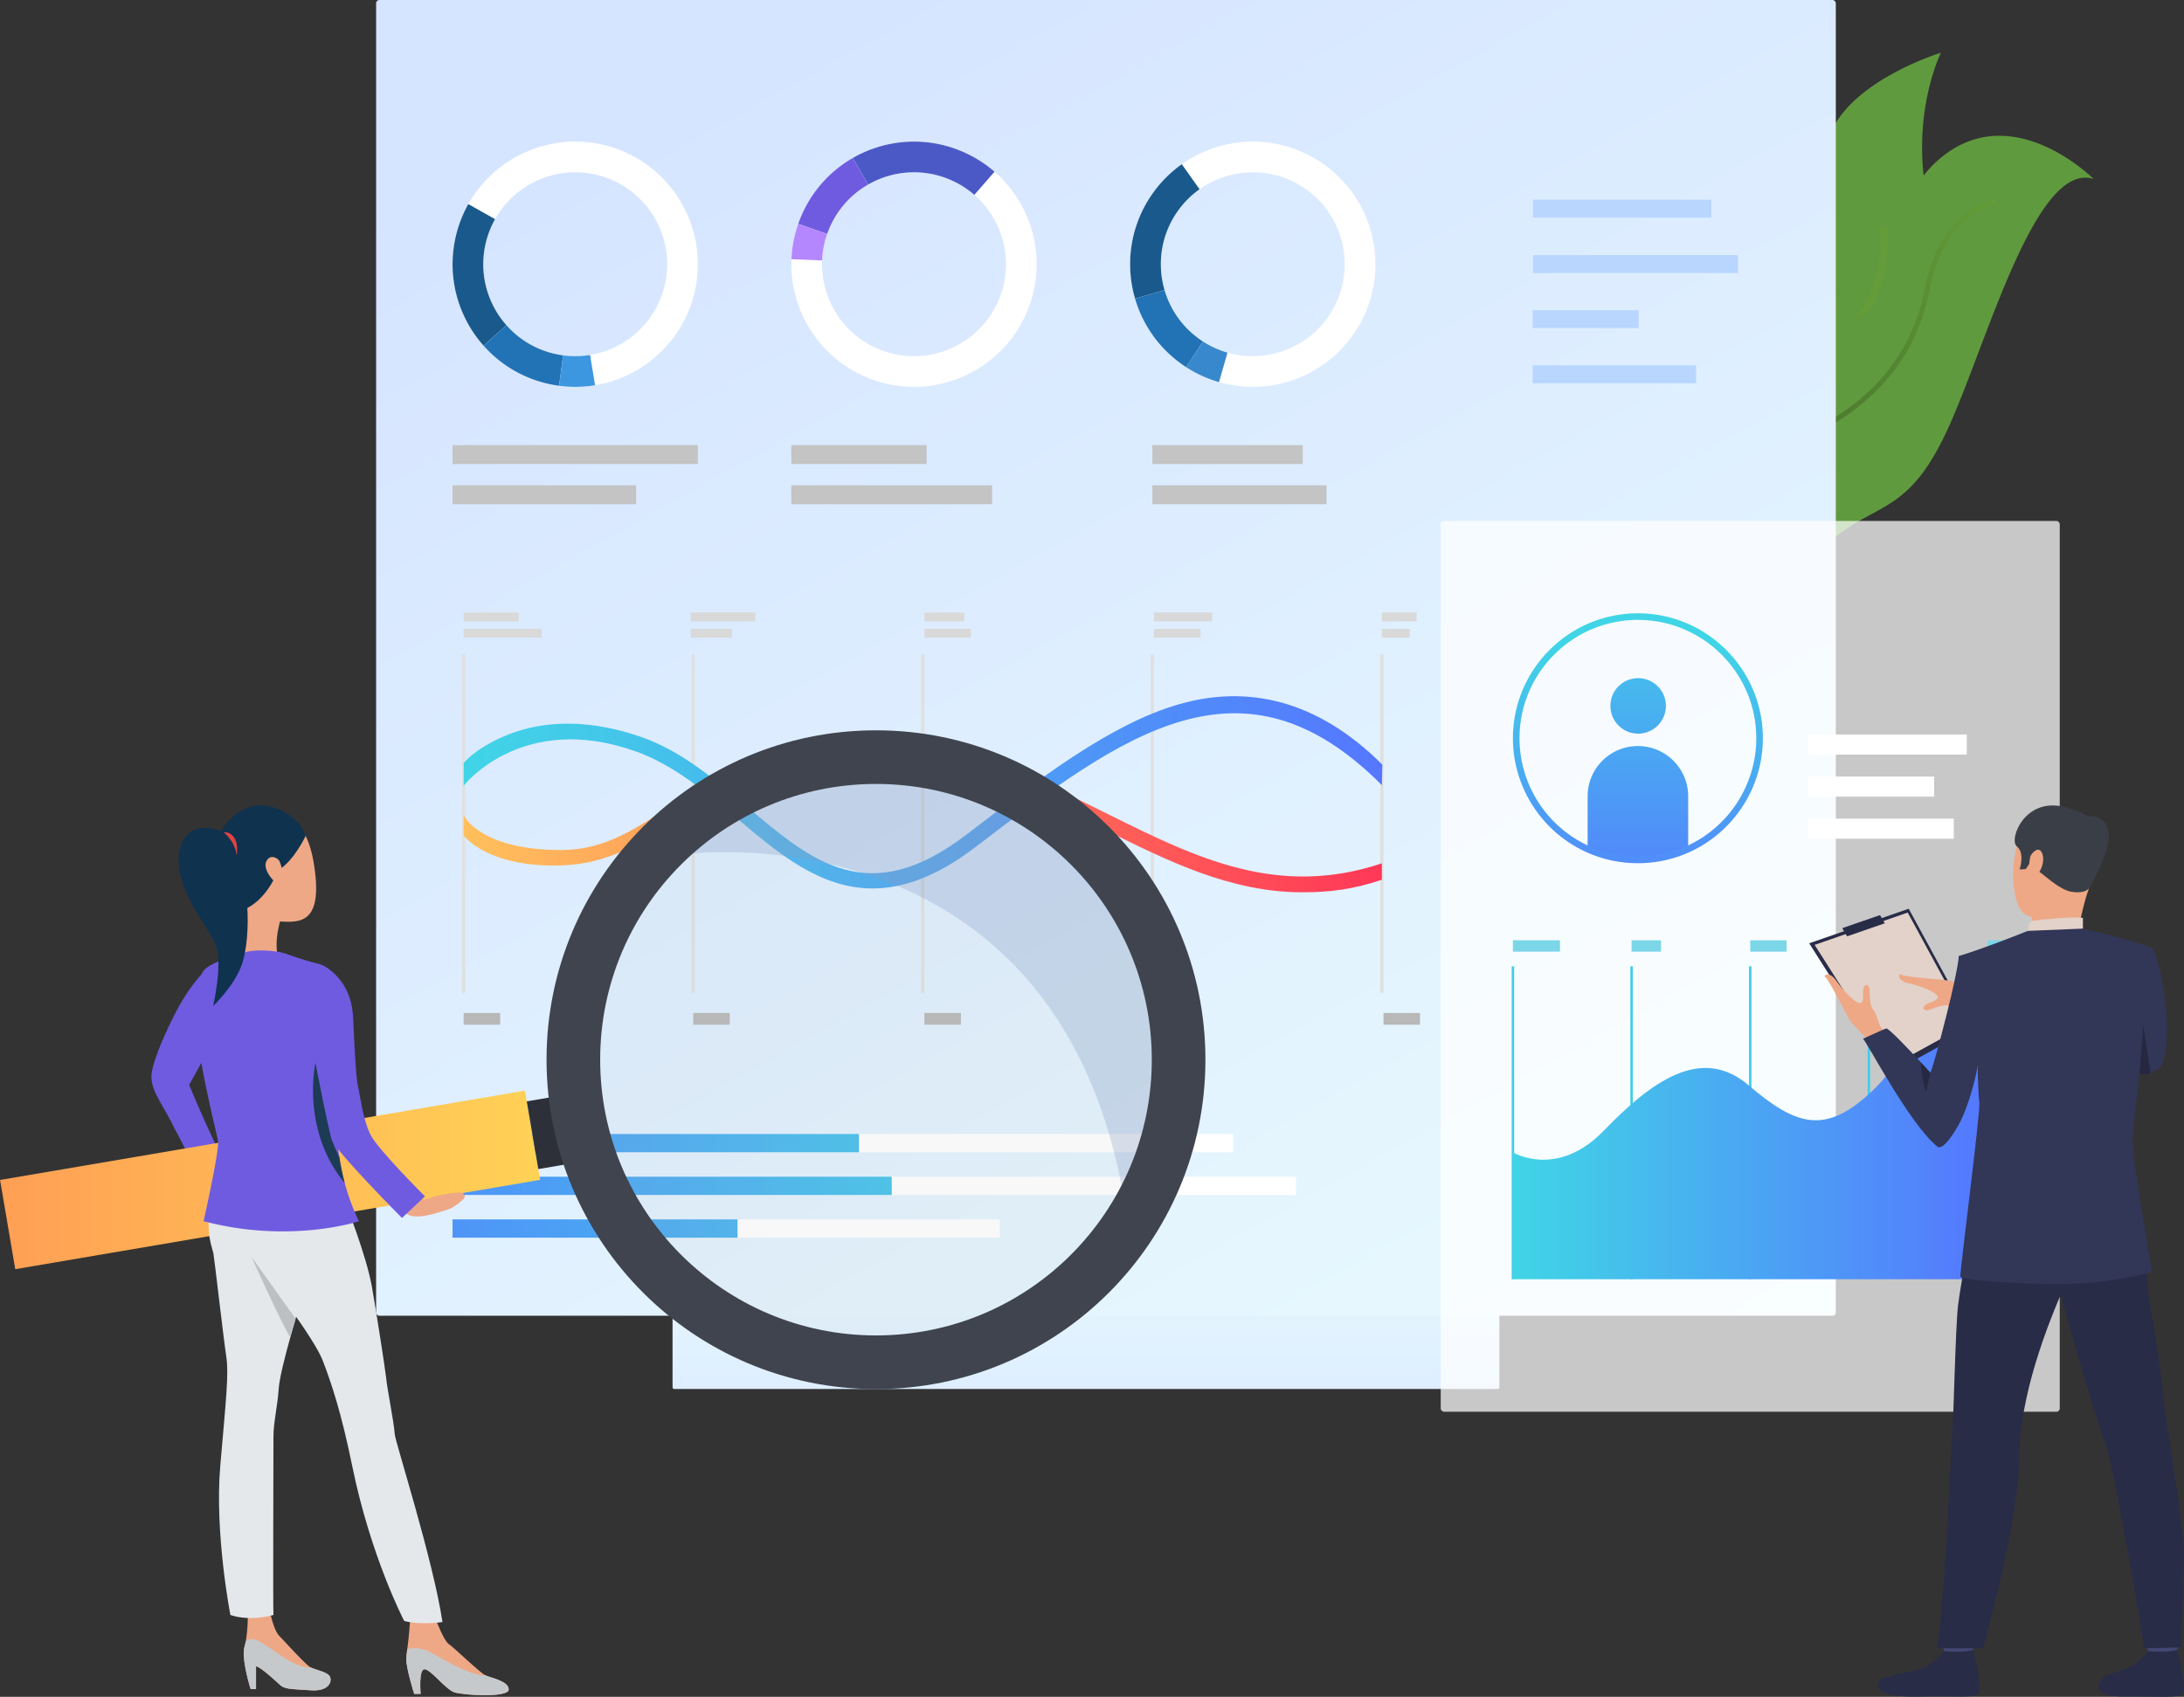<svg xmlns="http://www.w3.org/2000/svg" xmlns:xlink="http://www.w3.org/1999/xlink" viewBox="0 0 8166.67 6346.4">
<rect x="0" y="0" width="8166.67" height="6346.4" fill="#333333" stroke="none"/>
<defs>
<style>
.cls-1{fill:url(#linear-gradient);}
.cls-2{fill:#609a3e;}
.cls-3{fill:url(#linear-gradient-2);}
.cls-4{fill:url(#linear-gradient-3);}
.cls-5{fill:url(#linear-gradient-4);}
.cls-6{fill:#e0e0e0;}
.cls-40,.cls-7{fill:#b8b8b8;}
.cls-8{fill:#d9d9d9;}
.cls-9{fill:url(#linear-gradient-5);}
.cls-10{fill:url(#linear-gradient-6);}
.cls-11,.cls-24{fill:#fff;}
.cls-12{fill:#1a598c;}
.cls-13{fill:#2273b5;}.cls-14{fill:#3d96e0;}.cls-15{fill:#4b59c7;}.cls-16{fill:#6f5be0;}.cls-17{fill:#b487fe;}.cls-18{fill:#3788cc;}.cls-19{fill:#c4c4c4;}.cls-20{fill:#b8d6ff;}.cls-21{fill:url(#linear-gradient-7);}.cls-22{fill:url(#linear-gradient-8);}.cls-23{fill:url(#linear-gradient-9);}.cls-24{opacity:0.73;}.cls-25{fill:#42cde8;}.cls-26{fill:url(#linear-gradient-10);}.cls-27{fill:#7bd6e8;}.cls-28{fill:url(#linear-gradient-11);}.cls-29{fill:url(#linear-gradient-12);}.cls-30{fill:url(#linear-gradient-13);}.cls-31{fill:url(#linear-gradient-14);}.cls-32{fill:#2d3038;}.cls-33{fill:#eea886;}.cls-34{fill:#e4e8eb;}.cls-35{fill:#bdc0c2;}.cls-36{fill:#c6c9cc;}.cls-37{fill:#0f324f;}.cls-38{fill:#e54242;}.cls-39{fill:#1d3b54;}.cls-40{opacity:0.1;}.cls-41{fill:#869ac2;opacity:0.3;}.cls-42{fill:#3f444f; }.cls-43{fill:#292c47;}.cls-44{fill:#e2d2ca;}.cls-45{fill:#ead8cf;}.cls-46{fill:#da9b5b;}.cls-47{fill:#424773;}.cls-48{fill:#3a3f47;}.cls-49{fill:#323657;}.cls-50{fill:#252840;}

</style>
<linearGradient id="linear-gradient" x1="4060.74" y1="5687.88" x2="4060.74" y2="4355.12" gradientUnits="userSpaceOnUse">
<stop offset="0" stop-color="#d5e4ff"/><stop offset="1" stop-color="#edfffe"/>
</linearGradient>
<linearGradient id="linear-gradient-2" x1="7674.08" y1="-1966.63" x2="7674.08" y2="-3037.35" gradientTransform="translate(-1318.6 1199.96) rotate(21.23)" gradientUnits="userSpaceOnUse"><stop offset="0.01" stop-color="#3c6127"/><stop offset="1" stop-color="#639c38"/></linearGradient>
<linearGradient id="linear-gradient-3" x1="7900.07" y1="-7156.46" x2="7900.07" y2="-9077.61" gradientTransform="translate(-4441.97 1813.67) rotate(44.28)" xlink:href="#linear-gradient-2"/><linearGradient id="linear-gradient-4" x1="2740.83" y1="-46.12" x2="6490.36" y2="6692.89" xlink:href="#linear-gradient"/>
<linearGradient id="linear-gradient-5" x1="1733.79" y1="3056.4" x2="5167.3" y2="3056.4" gradientUnits="userSpaceOnUse"><stop offset="0" stop-color="#ffc05c"/><stop offset="1" stop-color="#ff3857"/></linearGradient>
<linearGradient id="linear-gradient-6" x1="1733.79" y1="2963.49" x2="5169.11" y2="2963.49" gradientUnits="userSpaceOnUse"><stop offset="0" stop-color="#40d5e6"/><stop offset="1" stop-color="#57f"/></linearGradient>
<linearGradient id="linear-gradient-7" x1="3954.47" y1="4275.52" x2="677.68" y2="4275.52" xlink:href="#linear-gradient-6"/>
<linearGradient id="linear-gradient-8" x1="3954.46" y1="4435.26" x2="677.68" y2="4435.26" xlink:href="#linear-gradient-6"/>
<linearGradient id="linear-gradient-9" x1="3954.46" y1="4594.99" x2="677.69" y2="4594.99" xlink:href="#linear-gradient-6"/>
<linearGradient id="linear-gradient-10" x1="5657.29" y1="4241.29" x2="7432.04" y2="4241.29" xlink:href="#linear-gradient-6"/>
<linearGradient id="linear-gradient-11" x1="6125.53" y1="2158.25" x2="6125.53" y2="3472.21" xlink:href="#linear-gradient-6"/>
<linearGradient id="linear-gradient-12" x1="6124.62" y1="2158.23" x2="6124.62" y2="3472.23" xlink:href="#linear-gradient-6"/>
<linearGradient id="linear-gradient-13" x1="6124.61" y1="2408.03" x2="6124.61" y2="3479.12" xlink:href="#linear-gradient-6"/>
<linearGradient id="linear-gradient-14" x1="-257.21" y1="4413.15" x2="1762.33" y2="4413.15" gradientTransform="translate(1010.88 8890.01) rotate(-170.34)" gradientUnits="userSpaceOnUse"><stop offset="0" stop-color="#ff9f55"/>
<stop offset="1" stop-color="#ffd255"/>
</linearGradient>
</defs>
<title>0Asset 32</title>
<g id="Layer_2" data-name="Layer 2">
<g id="Слой_1" data-name="Слой 1">
<rect class="cls-1" x="2514.93" y="4647.33" width="3091.62" height="547.66" rx="5.77"/>
<path class="cls-2" d="M6990.67,1556.42c-192.62,37.44-265.3,411.69-278.64,491.5-1.71,9.53-2.44,14.94-2.44,14.94a550.53,550.53,0,0,1-39.23-40c-211.7-237.27-312.45-719.11-48-841.19,280.37-129.41,163.06-400.05,208-634.13s427.48-350.29,427.48-350.29-136.11,271.49-30.1,630.4S7206.38,1514.43,6990.67,1556.42Z"/><path class="cls-3" d="M6709.59,2062.86a550.53,550.53,0,0,1-39.23-40c-65-140.59-119.61-353.88,20.73-533.17,50.24-64.17,95.41-116.91,135.3-163.52,141.93-166,213.23-249.2,203.68-481.29l28.05,1.63c9.93,240.57-67.82,331.38-208.87,496.24-39.65,46.41-84.61,99-134.53,162.73-144.76,185.12-71.14,409.4-2.69,542.43C6710.32,2057.45,6709.59,2062.86,6709.59,2062.86Z"/>
<path class="cls-2 contact_block-sec" d="M6761.18,2106.62c-204.48,233.07-306.46,342.24-429.1,218.31a196,196,0,0,1-15.45-17.51,372.12,372.12,0,0,1-29.92-43.7c-145.07-243.45,40.45-891.26,490.9-1000.17s213.55-439,469.22-664.35c273-240.57,581.86,70.23,581.86,70.23-213.86-68.32-392.91,592.28-537.12,916.84C7117.14,1978.84,6990.25,1845.57,6761.18,2106.62Z"/>
<path class="cls-4" d="M6332.08,2324.93a196,196,0,0,1-15.45-17.51c45.28-218.59,198.88-573.4,387.88-660.78,289.68-134,442.17-310.16,494.28-571.06,61.33-307.24,263.41-329.84,265.46-330l1.65,18.2c-1.87.22-190.71,22.2-249.24,315.46-53.33,267.13-208.94,447.22-504.6,584-102.85,47.57-210,188.65-293.85,387.08C6375.34,2151.9,6346.49,2249.47,6332.08,2324.93Z"/><rect class="cls-5" x="1406.42" width="5458.25" height="4921.16" rx="11.81"/><rect class="cls-6" x="1727.74" y="2447.08" width="12.07" height="1266.58"/><rect class="cls-6" x="2586.12" y="2447.08" width="12.07" height="1266.58"/><rect class="cls-6" x="3444.5" y="2447.08" width="12.07" height="1266.58"/><rect class="cls-6" x="4302.87" y="2447.08" width="12.08" height="1266.58"/><rect class="cls-6" x="5161.25" y="2447.08" width="12.07" height="1266.58"/><rect class="cls-7" x="1733.79" y="3788.7" width="136.55" height="44.03"/><rect class="cls-8" x="1733.79" y="2291.01" width="205.6" height="33.01"/><rect class="cls-8" x="1733.79" y="2352.03" width="291.64" height="33.01"/><rect class="cls-8" x="2582.9" y="2291.01" width="241.38" height="33.01"/><rect class="cls-8" x="2582.9" y="2352.03" width="154.34" height="33.01"/><rect class="cls-8" x="3456.57" y="2291.01" width="149.59" height="33.01"/><rect class="cls-8" x="3456.57" y="2352.03" width="174.33" height="33.01"/><rect class="cls-8" x="4314.95" y="2291.01" width="217.89" height="33.01"/><rect class="cls-8" x="4314.95" y="2352.03" width="174.35" height="33.01"/><rect class="cls-8" x="5167.3" y="2291.01" width="130.14" height="33.01"/><rect class="cls-8" x="5167.3" y="2352.03" width="104.12" height="33.01"/><rect class="cls-7" x="2592.17" y="3788.7" width="136.55" height="44.03"/><rect class="cls-7" x="3456.57" y="3788.7" width="136.57" height="44.03"/><rect class="cls-7" x="4314.95" y="3788.7" width="136.57" height="44.03"/><rect class="cls-7" x="5173.33" y="3788.7" width="136.57" height="44.03"/><path class="cls-9" d="M4869.83,3337.34c-267.74,0-500.47-115.74-743.1-236.39-299.54-148.95-609.28-303-1021.95-260.81-263.53,26.92-428.93,134.24-574.87,228.93-132.12,85.73-257,161.13-426.25,167.56-273.43,10.4-368.29-106.21-369.87-113.33v-74.84h0c.32,1.29,60,132.19,369.58,130.63,152.44-.76,265-73.77,395.24-158.28,151.38-98.23,323-209.56,600.31-237.9,429.22-43.88,746.55,113.91,1053.43,266.51,321.1,159.69,627.5,309.42,1014.95,179.51v61.53C5056.86,3327.48,4968.53,3337.34,4869.83,3337.34Z"/><path class="cls-10" d="M3262.76,3323c-197.63,0-354.35-132.9-507.81-263-116.36-98.64-237.06-199.5-376.41-249.25-425.25-151.83-642.81,125.41-644.75,127.84v-84.33c2.28-2.89,41.1-53.27,153.38-101.39,102.22-43.81,273.72-78.76,510.27,3.53,149.88,52.14,274.34,157.66,394.71,259.72,244.18,207,455.06,385.81,821.29,105.76,277.39-212.1,538.85-414.23,796.14-488.07,251.62-72.23,514-19.36,759.53,226.2l-1.81,76.58c-521.64-523.92-965.79-192-1518.91,231C3501.87,3279.61,3375.63,3323,3262.76,3323Z"/><path class="cls-11 contact_block-sec" d="M2241.46,538.76c-199.84-40.27-395.51,56-490.32,224.64a458.83,458.83,0,0,0-49.74,134.3c-29.52,146.63,14.43,291,106.55,395a456.51,456.51,0,0,0,252.41,145.1q15.16,3,30.32,5.08a456.56,456.56,0,0,0,134.44-2c182.76-30,336.58-169.76,375.32-362.05C2650.45,830.56,2489.73,588.78,2241.46,538.76Zm246.47,517.39c-29,144.18-144.36,249-281.38,271.45a341.86,341.86,0,0,1-100.8,1.47c-7.55-1-15.16-2.27-22.73-3.79a342.26,342.26,0,0,1-189.22-108.79c-69.09-78-102.06-186.19-79.91-296.13a344.18,344.18,0,0,1,37.29-100.67c71.07-126.42,217.78-198.63,367.63-168.45C2404.94,688.75,2525.42,870,2487.93,1056.15Z"/><path class="cls-12" d="M1893.8,1216.49,1808,1292.67c-92.12-103.94-136.07-248.34-106.55-395a458.83,458.83,0,0,1,49.74-134.3l100,56.29a344.18,344.18,0,0,0-37.29,100.67C1791.74,1030.3,1824.71,1138.54,1893.8,1216.49Z"/><path class="cls-13" d="M2105.75,1329.07l-15.07,113.78q-15.15-2-30.32-5.08A456.51,456.51,0,0,1,1808,1292.67l85.85-76.18A342.26,342.26,0,0,0,2083,1325.28C2090.59,1326.8,2098.2,1328.05,2105.75,1329.07Z"/><path class="cls-14" d="M2225.12,1440.88a456.56,456.56,0,0,1-134.44,2l15.07-113.78a341.86,341.86,0,0,0,100.8-1.47Z"/><path class="cls-11" d="M3839.61,1167.88c79.87-187.57,25.16-398.67-120.79-525.63a458.31,458.31,0,0,0-121.45-75.89c-137.62-58.59-287.93-44.74-408.36,24.42a456.46,456.46,0,0,0-193.16,217.85q-6.07,14.22-11.12,28.65a456,456,0,0,0-25.27,132.07c-7.63,185,98.15,363.95,278.62,440.81C3471.1,1509.36,3740.4,1400.9,3839.61,1167.88Zm-556.56,136.68c-135.33-57.61-214.62-191.76-208.92-330.47a342.33,342.33,0,0,1,19-99c2.52-7.2,5.28-14.38,8.31-21.49a342.19,342.19,0,0,1,144.83-163.3c90.29-51.89,203-62.27,306.15-18.32a343.87,343.87,0,0,1,91.07,56.88c109.42,95.16,150.44,253.46,90.58,394.1C3659.66,1297.63,3457.75,1378.93,3283.05,1304.56Z"/><path class="cls-15" d="M3246.25,690.27,3189,590.78c120.43-69.16,270.74-83,408.36-24.42a458.31,458.31,0,0,1,121.45,75.89l-75.35,86.58A343.87,343.87,0,0,0,3552.4,672C3449.24,628,3336.54,638.38,3246.25,690.27Z"/><path class="cls-16" d="M3093.11,875.06l-108.38-37.78q5-14.4,11.12-28.65A456.46,456.46,0,0,1,3189,590.78l57.24,99.49a342.19,342.19,0,0,0-144.83,163.3C3098.39,860.68,3095.63,867.86,3093.11,875.06Z"/><path class="cls-17" d="M2959.46,969.35a456,456,0,0,1,25.27-132.07l108.38,37.78a342.33,342.33,0,0,0-19,99Z"/><path class="cls-11" d="M4958.38,620.5c-163.5-121.77-381.55-118.27-539.29-6.3a457.73,457.73,0,0,0-102.34,100.18c-89.33,120-111.25,269.33-72.36,402.63a456.62,456.62,0,0,0,166.28,239q12.39,9.24,25.22,17.54a456.34,456.34,0,0,0,122.42,55.63c178.06,51,376.83-9.73,494-167.07C5203.56,1059,5161.51,771.76,4958.38,620.5Zm1.87,573.09c-87.84,118-236.86,163.46-370.35,125.28a342.61,342.61,0,0,1-91.78-41.74q-9.6-6.21-18.93-13.15a342.34,342.34,0,0,1-124.64-179.18c-29.16-100-12.75-211.93,54.23-301.88a343.67,343.67,0,0,1,76.73-75.11c118.23-83.95,281.74-86.59,404.33,4.7C5042.13,825.91,5073.65,1041.3,4960.25,1193.59Z"/><path class="cls-12" d="M4354.55,1084.8,4244.39,1117c-38.89-133.3-17-282.65,72.36-402.63A457.73,457.73,0,0,1,4419.09,614.2l66.42,93.61a343.67,343.67,0,0,0-76.73,75.11C4341.8,872.87,4325.39,984.83,4354.55,1084.8Z"/><path class="cls-13" d="M4498.12,1277.13l-62.23,96.44q-12.81-8.28-25.22-17.54a456.62,456.62,0,0,1-166.28-239l110.16-32.21A342.34,342.34,0,0,0,4479.19,1264Q4488.5,1270.9,4498.12,1277.13Z"/><path class="cls-18" d="M4558.31,1429.2a456.34,456.34,0,0,1-122.42-55.63l62.23-96.44a342.61,342.61,0,0,0,91.78,41.74Z"/><rect class="cls-19" x="1692.25" y="1664.77" width="917.33" height="70.74"/><rect class="cls-19" x="1692.25" y="1815.12" width="686.48" height="70.74"/><rect class="cls-19" x="2959.06" y="1664.77" width="505.82" height="70.74"/><rect class="cls-19" x="2959.06" y="1815.12" width="750.82" height="70.74"/><rect class="cls-19" x="4309.1" y="1664.77" width="562.18" height="70.74"/><rect class="cls-19" x="4309.1" y="1815.12" width="651.16" height="70.74"/><rect class="cls-20" x="5732.11" y="746.99" width="667.07" height="66.94"/><rect class="cls-20" x="5732.11" y="954.17" width="766.71" height="66.94"/><rect class="cls-20" x="5730.97" y="1160.22" width="396.67" height="66.92"/><rect class="cls-20" x="5730.97" y="1366.26" width="611.17" height="66.94"/><rect class="cls-11" x="1692.25" y="4241.29" width="2918.9" height="68.47"/><rect class="cls-11" x="1692.25" y="4401.03" width="3153.93" height="68.47"/><rect class="cls-11" x="1692.25" y="4560.76" width="2046.47" height="68.45"/><rect class="cls-21" x="1692.25" y="4241.29" width="1519.85" height="68.47"/><rect class="cls-22" x="1692.25" y="4401.03" width="1642.23" height="68.47"/><rect class="cls-23" x="1692.25" y="4560.76" width="1065.57" height="68.45"/><rect class="cls-24" x="5387.31" y="1948.41" width="2314.71" height="3331.8" rx="12.16"/><rect class="cls-25" x="5652.74" y="3614.31" width="9.13" height="1170.32"/><rect class="cls-25" x="6096.41" y="3614.31" width="9.13" height="1170.32"/><rect class="cls-25" x="6540.11" y="3614.31" width="9.13" height="1170.32"/><rect class="cls-25" x="6983.79" y="3614.31" width="9.13" height="1170.32"/><rect class="cls-25" x="7427.48" y="3614.31" width="9.11" height="1170.32"/><path class="cls-26" d="M5657.29,4310.1s164.46,99.66,339.19-80.67,363.18-322.68,541.34-170.83,287.79,189.81,466,19S7168.23,3698,7432,3698V4784.63H5657.29Z"/><rect class="cls-27" x="5657.29" y="3516.83" width="175.91" height="42.59"/><rect class="cls-27" x="6100.99" y="3516.83" width="110.24" height="42.59"/><rect class="cls-27" x="6544.67" y="3516.83" width="135.88" height="42.59"/><rect class="cls-27" x="6988.36" y="3516.83" width="209.41" height="42.59"/><rect class="cls-27" x="7432.04" y="3516.83" width="73.02" height="42.59"/><rect class="cls-11" x="6761.18" y="2747.31" width="593.28" height="75.04"/><rect class="cls-11" x="6761.18" y="3061.86" width="544.61" height="75.04"/><rect class="cls-11" x="6761.18" y="2904.57" width="471.2" height="75.06"/><path class="cls-28" d="M6229.26,2640.19a103.74,103.74,0,1,1-103.74-103.73A103.73,103.73,0,0,1,6229.26,2640.19Z"/><path class="cls-29" d="M6312.65,2978.36v197.28a456.12,456.12,0,0,1-376.06,0V2978.36c0-103.8,84.13-188,188-188S6312.65,2874.56,6312.65,2978.36Z"/><path class="cls-30" d="M6124.61,3228.53a463.28,463.28,0,0,1-193.14-41.65c-166.55-75.69-274.18-242.78-274.18-425.67,0-257.66,209.65-467.31,467.32-467.31s467.32,209.65,467.32,467.31c0,182.89-107.61,350-274.18,425.67A463.22,463.22,0,0,1,6124.61,3228.53Zm0-910c-244.07,0-442.64,198.57-442.64,442.64,0,173.25,101.94,331.51,259.72,403.21a443.91,443.91,0,0,0,365.84,0c157.78-71.7,259.72-230,259.72-403.21C6567.25,2517.14,6368.68,2318.57,6124.61,2318.57Z"/><path class="cls-16" d="M807.22,3877s128.1-290.22-20.51-266.18c0,0-50.59,41.83-102.51,127-39.33,64.54-121.09,235.34-118.07,293.11s44.12,100.84,88.48,193.61c0,0,92.24,172.2,96.13,192.95l97.5-50.62s-82.62-164.64-140.85-309.38Z"/><rect class="cls-31 " x="14.28" y="4243.91" width="1990.98" height="338.49" transform="translate(2745.99 8594.2) rotate(170.34)"/><rect class="cls-32" x="1990.38" y="4108.66" width="106.34" height="256.92" transform="translate(4769.27 8071.16) rotate(170.34)"/><path class="cls-33" d="M1548.72,6335.54h24.17s-8.06-91.28,14.32-92.17,77.86,74.27,111,85.91,203.15,21.46,204-9.84-65.32-43.86-85.9-52.8-120.82-106.5-138.73-118.14-48.44-92.52-48.44-92.52l-94.91-4.21s-5.36,75.6-11.12,115.63c-2.14,14.8-3.7,28.29-3.92,37.49C1518.31,6238.9,1548.72,6335.54,1548.72,6335.54Z"/><path class="cls-33" d="M937.23,6317.5h20.14v-85c16.77,1.41,73.17,54.77,90.63,70.23s41.38,14.74,114.89,19.42,80.41-39.34,68.79-54.32-49.24-21.51-68.79-30.86-96.78-96.43-117.37-117-33.12-79.56-33.12-79.56l-85.9,7.48s.55,54-9.24,99.24v0a1.35,1.35,0,0,0-.09.33q-1.24,5.79-2.75,11.35C901.66,6205.86,937.23,6317.5,937.23,6317.5Z"/><path class="cls-34" d="M1254.91,4391.6s32.46,76.79,35.33,96.18,78.87,203.12,100.85,327c13.17,74.15,49.5,306.29,52.44,335.8,5,50.51,28.83,162,32.48,213.6,2,28.84,144.1,471.55,178.49,702.69,0,0-81.7,12.1-143.07-4.12,0,0-124.71-238.89-193.94-577.72-41.72-204.07-78.6-312.88-110.9-396.93S991.29,4766,972.19,4739.27s-138.78-174.53-25.46-334.65S1254.91,4391.6,1254.91,4391.6Z"/><path class="cls-34" d="M845.82,5071.67c10.36,68.94-.53,159.48-22.18,411.52s37.89,557.19,37.89,557.19c74.81,25.6,161,0,161,0-2-17.72,0-614.3,0-667.46s15.27-113.5,19.19-174.52c2.7-41.58,22-118.25,43.8-196.5,6.53-23.46,13.26-47,19.82-69.85v0l10.8-37.53c30.67-106.32,71.9-516.89,71.9-516.89s-228.51-184-339.76-10.76S794.11,4666.1,798,4687.75,835.45,5002.79,845.82,5071.67Z"/><path class="cls-35" d="M940.56,4701.42c1.77,3.92,115.63,256.65,144.92,300.48,6.53-23.46,13.26-47,19.82-69.85v0S944.37,4707,940.56,4701.42Z"/><path class="cls-36" d="M937.23,6317.5h20.14v-85c16.77,1.41,73.17,54.77,90.63,70.23s41.38,14.74,114.89,19.42,80.41-39.34,68.79-54.32-49.24-21.51-68.79-30.86c-78.63,4.19-174.59-106.36-220.65-106.13-24.46.13-24.24,13.67-25,16.25v0a1.35,1.35,0,0,0-.09.33q-1.24,5.79-2.75,11.35C901.66,6205.86,937.23,6317.5,937.23,6317.5Z"/><path class="cls-36" d="M1548.72,6335.54h24.17s-8.06-91.28,14.32-92.17,77.86,74.27,111,85.91,203.15,21.46,204-9.84-65.32-43.86-85.9-52.8c-70.13-.16-184.19-77.36-219.56-93s-73.64-6.25-73.64-6.25c-2.14,14.8-3.7,28.29-3.92,37.49C1518.31,6238.9,1548.72,6335.54,1548.72,6335.54Z"/><path class="cls-33" d="M1053.16,3427.83s-36.47,96.48-8.11,171c0,0-133.69-8.7-138.76-24.31s5.38-160.14-13-202.86S1053.16,3427.83,1053.16,3427.83Z"/><path class="cls-16" d="M1066.06,3566.23s79,28.09,114.72,35.9,110.38,43.19,104.32,176.38-28.36,248.68-36.48,305.93-3,202.91,10.13,273.67c0,0-189.39,47.85-412.21,0,0,0,39.5-120.71,38.49-151.93S753.36,3918,747.28,3877.37s-32.41-219.58,27.35-259.12,108.37-34.33,133.7-52S1029.12,3553.54,1066.06,3566.23Z"/><path class="cls-16" d="M761.23,4567.41c323.59,85.84,581.08.32,581.08.32a800.46,800.46,0,0,1-53.25-143,0,0,0,0,0,0,0,855.63,855.63,0,0,1-19.92-96h0c-26.31-176.28,8-311.27,8-311.27-37.35-307.4-502.48-399.14-539.72-301.7s72.18,516.2,77.72,552.11S761.23,4567.41,761.23,4567.41Z"/><path class="cls-33" d="M936.63,3040.8c53.74-18.43,199-38.06,236.23,184.94s-43.83,226.82-127.11,220.48S832.22,3289.35,822.24,3243.6,783.28,3093.41,936.63,3040.8Z"/><path class="cls-37" d="M1142.92,3126.44s-44.37,94.94-102.58,128c0,0-36.46,100.87-115.43,141.65,0,0-209.55-138.8-88-303.77S1129.21,3058.77,1142.92,3126.44Z"/><path class="cls-33" d="M1045.48,3221.56c-4.71-11.6-36.11-30.47-50.2,1.36s36.5,87.9,50.35,84.86S1063.38,3265.59,1045.48,3221.56Z"/><path class="cls-37" d="M844,3117.85c-4.58-7.15-143.35-71.39-172.21,62.84S783.59,3471,808.23,3538.13s-11.14,224.42-11.14,224.42,84.63-80,110.22-163.69C935.41,3506.92,944.86,3275.08,844,3117.85Z"/><path class="cls-38" d="M837.05,3113.26s42.47,33.62,48,86.64c0,0,8-41.36-9.16-66.63S837.05,3113.26,837.05,3113.26Z"/><path class="cls-39" d="M1289,4424.67a855,855,0,0,1-19.92-96h0s-21.33-45.36-28.52-67-60.77-288.16-60.77-288.16S1123.15,4223.75,1289,4424.67Z"/><path class="cls-33" d="M1527.24,4440.13s41.73,41.44,55.22,45.61,39.5-18.81,135.31-25.93c8.41-.61,23.21,7,19.72,18.07s-45.19,41.34-63,46-102,38.07-143.08,21.64-69-68.63-69-68.63Z"/><path class="cls-16" d="M1203.11,3609.43s110.8,43.92,117.37,197.91,12.59,234.42,18.6,258.18,17.5,119.32,45.39,176.81c27,55.77,204.61,232.28,204.61,232.28l-85.93,80.8S1255.63,4307,1240.58,4261.63s-76.91-361.44-81.83-414.72C1154.77,3804,1098.13,3612.62,1203.11,3609.43Z"/><circle class="cls-40" cx="3275.5" cy="3963.41" r="1062.12"/><path class="cls-41" d="M2582.58,3193.07S3928.17,3026.31,4196.3,4446.43c0,0,0,0,0,0,77.16-145.07,120.92-310.62,120.92-486.38,0-572.64-464.21-1036.87-1036.87-1036.87C3011.62,2923.17,2766.79,3025.38,2582.58,3193.07Z"/><path class="cls-42 contact_block-sec 	" d="M3275.57,2731.53c-680.37,0-1231.91,551.58-1231.91,1231.88s551.54,1232,1231.91,1232,1231.89-551.54,1231.89-1232S3956,2731.53,3275.57,2731.53Zm0,2263.23c-569.58,0-1031.33-461.67-1031.33-1031.35,0-569.53,461.75-1031.31,1031.33-1031.31s1031.34,461.78,1031.34,1031.31C4306.91,4533.09,3845.16,4994.76,3275.57,4994.76Z"/><polygon class="cls-43" points="7379.19 3843.86 7072.82 4012.27 6765.15 3528.11 7137.28 3398.83 7379.19 3843.86"/><polygon class="cls-44 contact_block-sec " points="7359.76 3829.31 7073.24 3986.8 6785.52 3534.02 7133.52 3413.14 7359.76 3829.31"/><path class="cls-33" d="M7464.7,3744.63s-53.34-25.51-76.74-38.83-83.61-31.63-88.48-36-178.47-15-189-24.15-20.77,21.3,24.22,31.16,107.61,33.95,111,51.54-46.22,21.75-51.25,36.24,1.41,11.24,8.53,14.35,59-25.66,81.88-17.51,57.76-3.14,75.26,2.87S7462.78,3799,7462.78,3799Z"/><path class="cls-45" d="M7368.46,3782.29,7341,3772.14s34.26-80.41,49.2-78.45c17.23,2.25,38.73,7.93,38.73,7.93Z"/><path class="cls-46" d="M7362.19,3796.18c3.51-2.63,58.37-107.9,58.37-107.9l117.26,15.94-63.37,124.68Z"/><path class="cls-33" d="M7057.88,3951.52s-44.79-40.32-66.47-57.19-62.36-66.49-68.35-69.37-83.69-162.34-96.36-168.73,12-27.85,38.8,10.71,73.9,88.21,91.8,84.58,2.5-52,14.19-62.41,11.15-3.05,16.85,2.45-1.18,65.64,15.4,84,19.52,55.64,32,69.8,72.59,83.21,72.59,83.21Z"/><path class="cls-47" d="M8022.67,6106.6s9.7,67.25,10.9,77.36,107.8-5.95,107.8-5.95l8.63-80.07S8036,6097.1,8022.67,6106.6Z"/><path class="cls-43" d="M8032.44,6175.41s-33.77,40.52-66.43,58.19-84,24.67-103.31,43c-13.94,13.2-50.78,70,84.88,68.88s201.06,8,215.6-13.76-21-160.83-21-160.83S8110,6182.42,8032.44,6175.41Z"/><path class="cls-47" d="M7258.94,6106.6s9.69,67.25,10.91,77.36,107.79-5.95,107.79-5.95l8.63-80.07S7272.27,6097.1,7258.94,6106.6Z"/><path class="cls-43" d="M7268.71,6175.41s-33.77,40.52-66.43,58.19-152.86,32.19-172.18,50.47c-13.94,13.2-37.13,66.34,153.75,61.37,135.6-3.54,201.06,8,215.6-13.76s-21-160.83-21-160.83S7348.14,6183.2,7268.71,6175.41Z"/><path class="cls-43" d="M7934.4,4378.24s100.16,159.12,92.68,302.95,36.33,300.88,51.37,451.14c16.77,167.51,85.4,564.07,87.91,653.67s-10.66,375.74-10.66,375.74l-137.4,3.14s-115.4-693.29-145.29-764-178.11-575.05-183.08-631.65S7934.4,4378.24,7934.4,4378.24Z"/><path class="cls-43" d="M7407.18,4399.79s-75.49,394.24-85.44,482.26-16.61,426.05-21.58,481.06-33.21,720-59.79,801.77H7416s134.83-483.42,134.83-712.15,104.18-497.26,171.43-648.17,221.18-154.47,262.52-434.47C7984.82,4370.09,7463.14,4311,7407.18,4399.79Z"/><path class="cls-33" d="M7767.27,3040.42s-134.42-50.22-196.41,52.11-56,307.19,11.75,332.38,169.56,12,204.25-52,66-156.62,64.51-218.47S7802.59,3058.27,7767.27,3040.42Z"/><path class="cls-33" d="M7597.2,3429.61s5.6,36.27-3.65,54.16,174.16,18.35,174.16,18.35,14.9-97.26,43.12-179.41S7597.2,3429.61,7597.2,3429.61Z"/><path class="cls-48" d="M7810.83,3322.71s-12.66,20.88-64.33,12.78-114.71-76.86-136.28-84.41-21.79-20.22-21.79-20.22l-13.5,19.73L7552,3252s20.9-61.49-10.62-86.56,32.72-199.07,198.43-141.15c0,0,127.29,35.1,122.66,107.48S7839.32,3286.65,7810.83,3322.71Z"/><path class="cls-44" d="M7582.66,3481.63s.58-34.17,16.07-37.44,170.92-18.23,189.93-10.75v39.8S7752,3495.77,7582.66,3481.63Z"/><path class="cls-33" d="M7591.87,3204.53c2.88-12.13,33.77-46.83,45.59-9.68S7619.59,3282,7603,3277.7,7584.51,3235.32,7591.87,3204.53Z"/><path class="cls-49" d="M6965.79,3885.25a.46.46,0,0,1,.26,0C6965,3885.69,6964.83,3885.72,6965.79,3885.25Z"/><path class="cls-49" d="M8047.4,4757.32s-82.45,24.26-223,39.76-491.84-5.61-494.06-22.2,75.55-618.45,71.14-649.46-6.81-141.44-6.81-141.44c-1.73,30.27-32.56,153.87-69.77,221.25-13.46,24.35-58.56,100.64-80.29,83.3-105.23-84-268.18-400.63-278.51-403.31,8.67-3.76,77.21-35.34,86.84-38.53,8.42-2.82,84.33,77.56,130.34,127.38,20.5,22.22,35.06,38.35,35.06,38.35,13.29-29.89,61.67-218.15,76.71-283.31,33.91-147,28.68-153.05,28.68-153.05,102.86-31.12,259-94.43,259-94.43l206-8.41s189.06,41.61,263.5,75.26c7.06,3.17,7.1,168.65,26.49,212l-61.73,130.23s-35.66,258-43.07,372.69C7970.46,4316.11,8047.4,4757.32,8047.4,4757.32Z"/><path class="cls-49" d="M8087.2,3975.34c-5.4,17.36-29.81,32-45.66,38.44a59,59,0,0,1-33,3.32l-8.07-1.49h0l-141.16-26.18s-30.9-355.73,192.84-440.95C8058.08,3550.4,8136.6,3816.08,8087.2,3975.34Z"/><path class="cls-50" d="M8041.54,4013.78h0a59,59,0,0,1-33,3.32l-8.07-1.49h0l13.93-181.78Z"/><path class="cls-50" d="M7218.31,4012.42l-17.25,73.07s-18.72-73.33-17.81-111.42C7203.75,3996.29,7218.31,4012.42,7218.31,4012.42Z"/><path class="cls-48" d="M7805.56,3052.47s176.21-20.31,3,274Z"/><polygon class="cls-43 " points="6906.77 3502.12 6888.87 3471.35 7029.94 3422.67 7047.84 3453.28 6906.77 3502.12"/></g></g></svg>